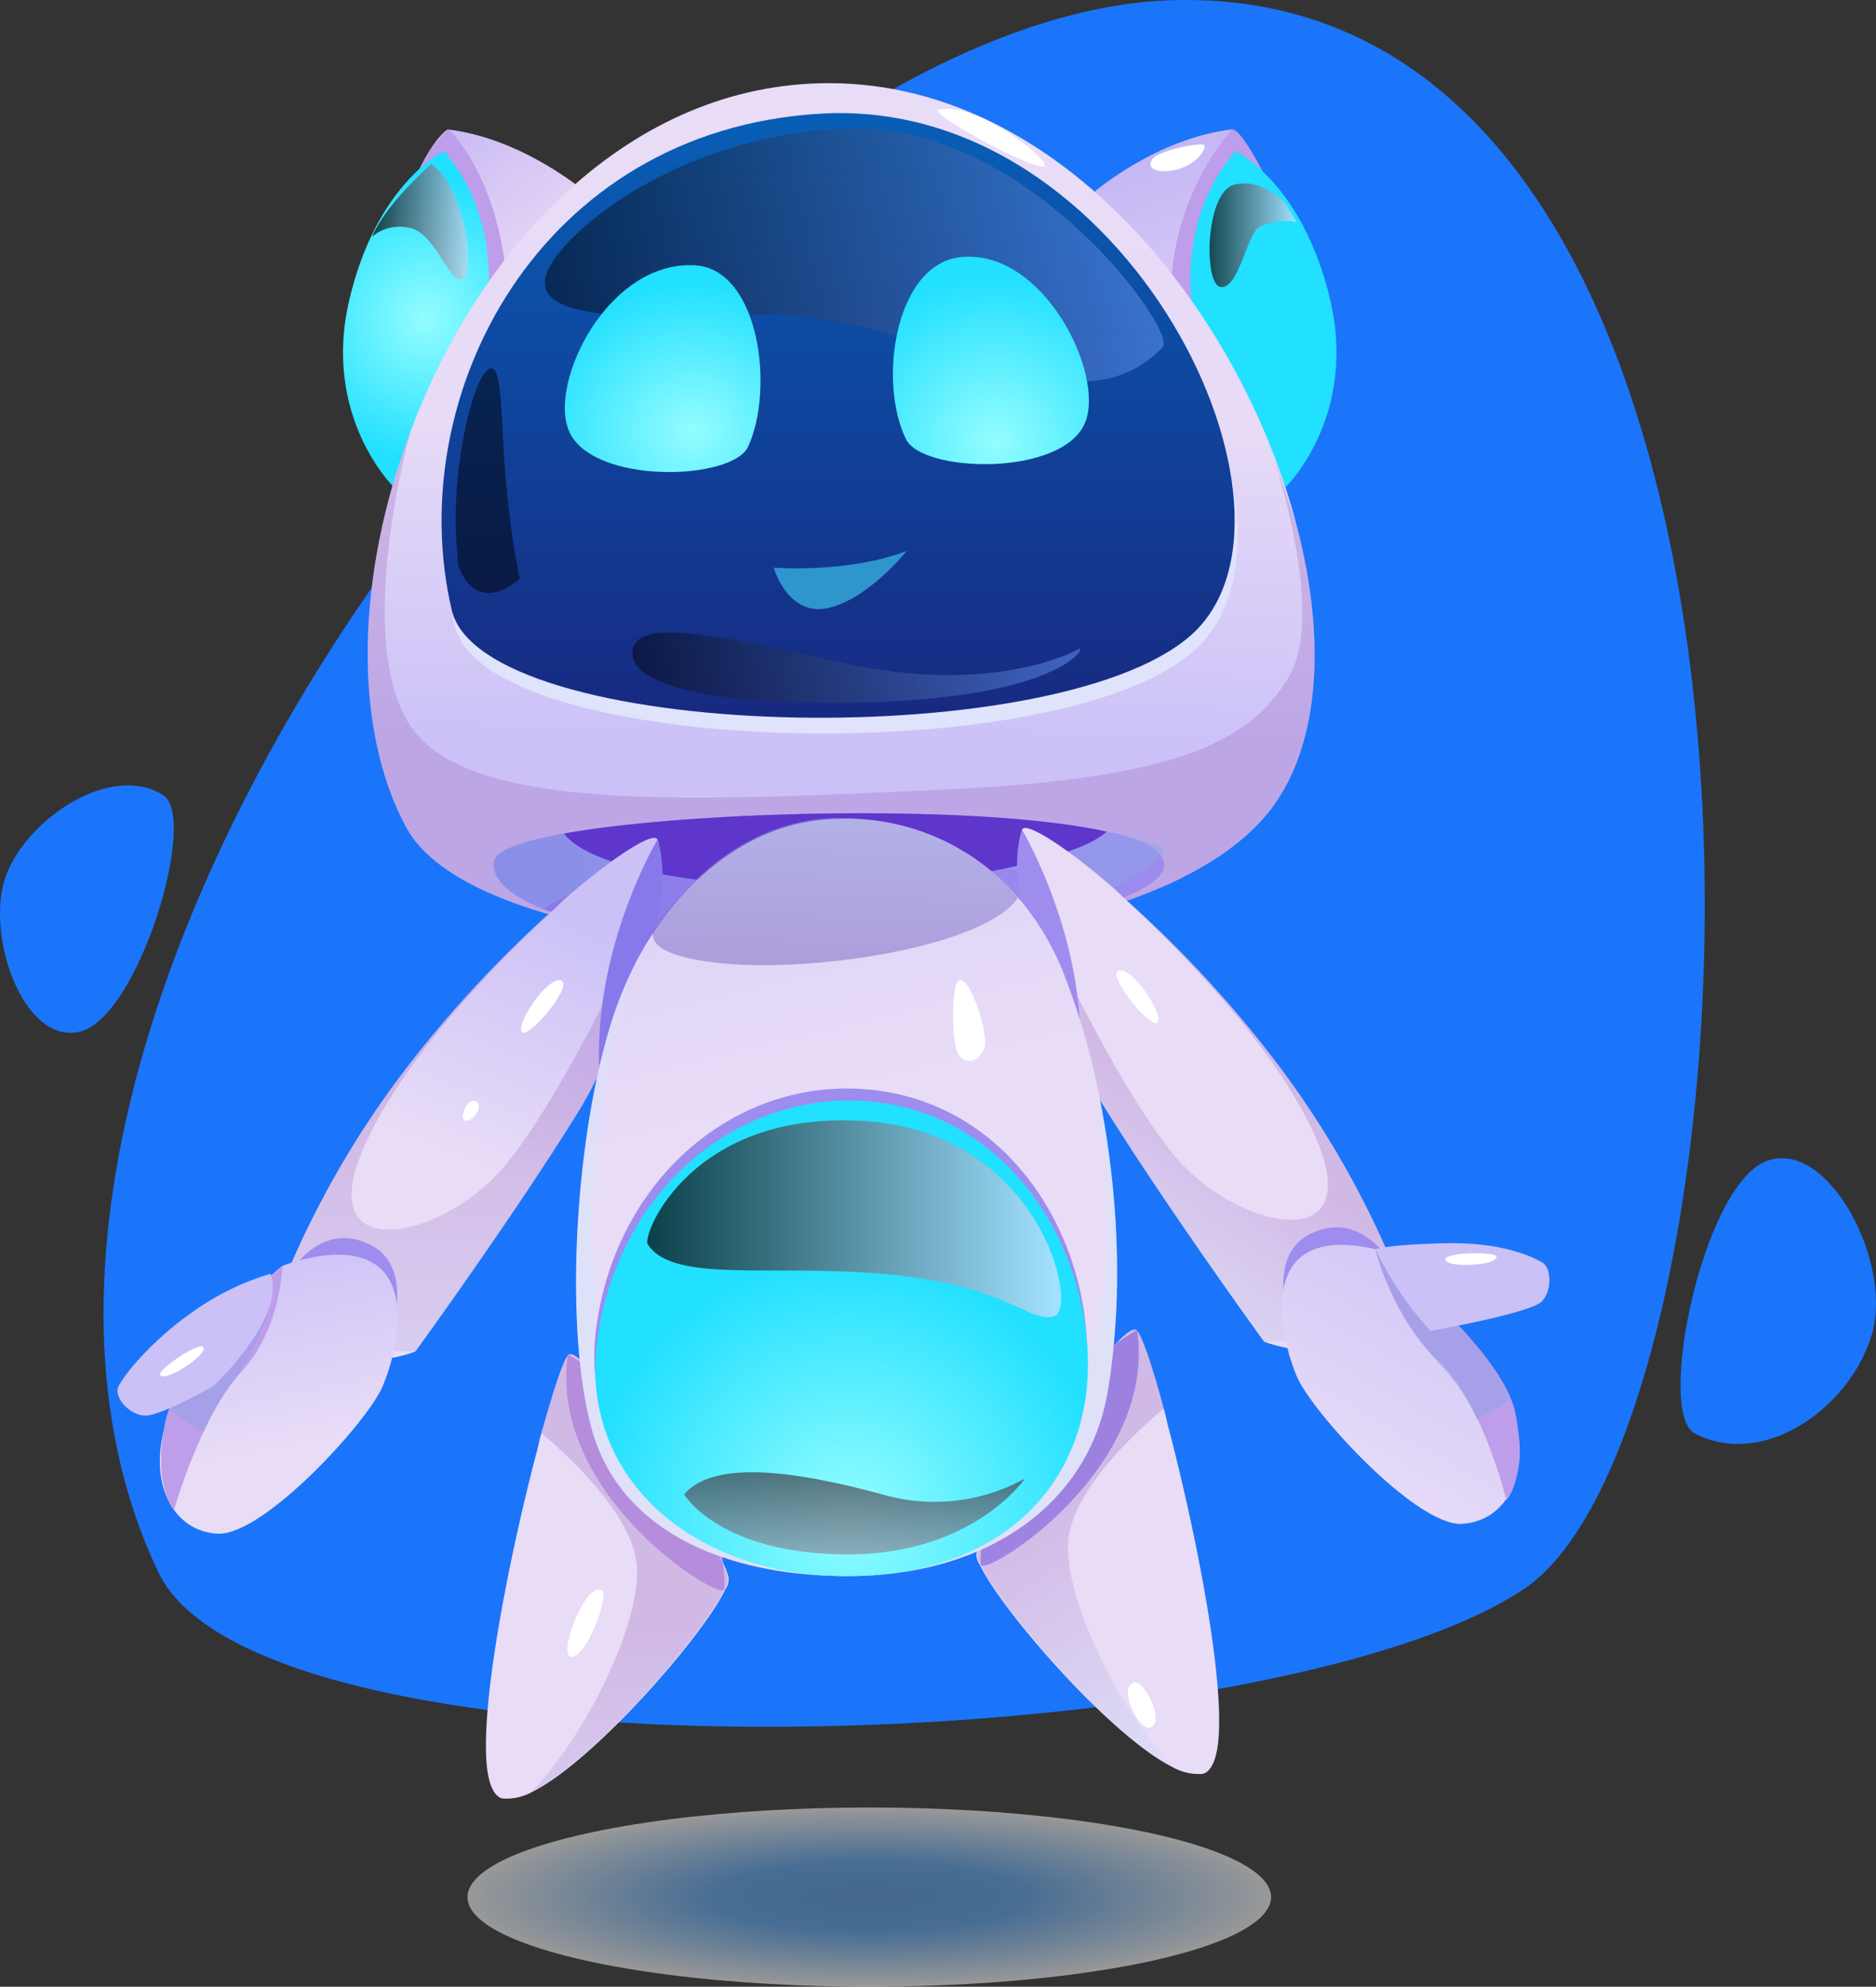 <svg xmlns="http://www.w3.org/2000/svg" xmlns:xlink="http://www.w3.org/1999/xlink" width="190.495" height="201.745" viewBox="0 0 190.495 201.745"><rect x="0" y="0" width="190.495" height="201.745" fill="#333333" stroke="none"/><defs><style>.a,.ah,.ap,.ax,.u,.w,.x,.z{opacity:0.5;}.a{fill:url(#a);}.b{fill:#1a75fa;}.c{fill:url(#b);}.d{fill:url(#c);}.ad,.al,.au,.e,.i,.s,.y{opacity:0.3;}.e{fill:url(#d);}.f{fill:url(#e);}.g{fill:url(#f);}.h{fill:#fff;}.i{fill:url(#g);}.j{fill:url(#h);}.k{fill:url(#i);}.l{fill:url(#j);}.m{fill:url(#k);}.n{fill:url(#l);}.o{fill:url(#m);}.p{fill:url(#n);}.q{fill:#dfe3fb;}.r{fill:url(#o);}.s{fill:url(#p);}.t{fill:url(#q);}.u{fill:url(#r);}.v{fill:url(#s);}.aa,.ab,.ay,.az,.w,.x,.z{mix-blend-mode:screen;isolation:isolate;}.w{fill:url(#t);}.x{fill:url(#u);}.y{fill:url(#v);}.z{fill:url(#w);}.aa,.ab,.ay,.az{opacity:0.72;}.aa{fill:url(#x);}.ab{fill:url(#y);}.ac{fill:url(#z);}.ad{fill:url(#aa);}.ae{fill:url(#ab);}.af{fill:url(#ac);}.ag{fill:url(#ad);}.ah{fill:url(#ae);}.ai{fill:url(#af);}.aj{fill:url(#ag);}.ak{fill:url(#ah);}.al{fill:url(#ai);}.am{fill:url(#aj);}.an{fill:url(#ak);}.ao{fill:url(#al);}.ap{fill:url(#am);}.aq{fill:url(#an);}.ar{fill:url(#ao);}.as{fill:#2f95cd;}.at{fill:url(#ap);}.au{fill:url(#aq);}.av{fill:url(#ar);}.aw{fill:url(#as);}.ax{fill:url(#at);}.ay{fill:url(#au);}.az{fill:url(#av);}.ba{fill:url(#aw);}.bb{fill:url(#ax);}</style><radialGradient id="a" cx="0.5" cy="0.499" r="0.5" gradientTransform="matrix(1, 0, 0, -1, 0, 0.999)" gradientUnits="objectBoundingBox"><stop offset="0" stop-color="#559dea"/><stop offset="0.388" stop-color="#5ea9f5"/><stop offset="1" stop-color="#fff"/></radialGradient><linearGradient id="b" x1="-5.981" y1="-4.374" x2="-5.752" y2="-3.378" gradientUnits="objectBoundingBox"><stop offset="0" stop-color="#cbc1f7"/><stop offset="1" stop-color="#e8dcf7"/></linearGradient><linearGradient id="c" x1="-8.94" y1="-7.11" x2="-8.94" y2="-6.428" gradientUnits="objectBoundingBox"><stop offset="0" stop-color="#be9dea"/><stop offset="1" stop-color="#9e8cef"/></linearGradient><linearGradient id="d" x1="0.5" y1="0.358" x2="0.71" y2="1.14" gradientUnits="objectBoundingBox"><stop offset="0" stop-color="#9d68c2"/><stop offset="1" stop-color="#ccedff"/></linearGradient><linearGradient id="e" x1="-26.812" y1="0.604" x2="-26.583" y2="1.6" xlink:href="#b"/><linearGradient id="f" x1="-41.392" y1="2.275" x2="-41.392" y2="2.958" xlink:href="#c"/><linearGradient id="g" x1="-33.186" y1="0.638" x2="-33.186" y2="1.598" xlink:href="#d"/><linearGradient id="h" x1="0.5" y1="-0.42" x2="0.792" y2="0.254" gradientUnits="objectBoundingBox"><stop offset="0" stop-color="#b9acf4"/><stop offset="1" stop-color="#e1d1f5"/></linearGradient><linearGradient id="i" x1="0.496" y1="6.746" x2="0.496" y2="7.745" xlink:href="#c"/><linearGradient id="j" x1="0.31" y1="-0.235" x2="0.5" y2="0.728" xlink:href="#h"/><linearGradient id="k" x1="0.496" y1="7.894" x2="0.496" y2="8.896" xlink:href="#c"/><radialGradient id="l" cx="0.499" cy="0.499" r="0.385" gradientTransform="matrix(2.299, 0, 0, -1, -0.648, 8.551)" gradientUnits="objectBoundingBox"><stop offset="0" stop-color="#94fdff"/><stop offset="1" stop-color="#22e0ff"/></radialGradient><radialGradient id="m" cx="0.499" cy="0.499" r="0.876" gradientTransform="translate(0.998 0.739) rotate(180) scale(1 0.481)" xlink:href="#l"/><linearGradient id="n" x1="0.519" y1="0.804" x2="0.531" y2="-0.01" gradientUnits="objectBoundingBox"><stop offset="0" stop-color="#cbc1f7"/><stop offset="0.094" stop-color="#cbc1f7"/><stop offset="0.533" stop-color="#e7dbf7"/><stop offset="1" stop-color="#e8dcf7"/></linearGradient><linearGradient id="o" x1="0.517" y1="-0.089" x2="0.517" y2="1.118" gradientUnits="objectBoundingBox"><stop offset="0" stop-color="#0665bd"/><stop offset="1" stop-color="#1a1f77"/></linearGradient><linearGradient id="p" x1="0.5" y1="1.023" x2="0.5" y2="2.023" xlink:href="#d"/><linearGradient id="q" y1="1.592" x2="1.001" y2="1.592" gradientUnits="objectBoundingBox"><stop offset="0" stop-color="#8879ea"/><stop offset="1" stop-color="#9e8cef"/></linearGradient><linearGradient id="r" x1="0.5" y1="1.902" x2="0.5" y2="2.908" gradientUnits="objectBoundingBox"><stop offset="0" stop-color="#8da4e5"/><stop offset="1" stop-color="#755cbb"/></linearGradient><linearGradient id="s" x1="0.485" y1="2.639" x2="0.508" y2="3.986" gradientUnits="objectBoundingBox"><stop offset="0" stop-color="#5e36cc"/><stop offset="1" stop-color="#6c4a96"/></linearGradient><linearGradient id="t" x1="-0.001" y1="6.01" x2="0.999" y2="6.01" gradientUnits="objectBoundingBox"><stop offset="0"/><stop offset="1" stop-color="#6a9bff"/></linearGradient><linearGradient id="u" x1="-0.001" y1="8.628" x2="0.999" y2="8.628" xlink:href="#t"/><linearGradient id="v" x1="0.432" y1="73.188" x2="0.432" y2="74.201" xlink:href="#d"/><linearGradient id="w" x1="3.75" y1="6.5" x2="3.75" y2="7.499" xlink:href="#t"/><linearGradient id="x" y1="14.353" x2="1.001" y2="14.353" gradientUnits="objectBoundingBox"><stop offset="0"/><stop offset="1" stop-color="#d4e2ff"/></linearGradient><linearGradient id="y" x1="0.001" y1="13.142" x2="1.001" y2="13.142" xlink:href="#x"/><linearGradient id="z" x1="0.553" y1="0.083" x2="0.398" y2="0.578" xlink:href="#b"/><linearGradient id="aa" x1="2.109" y1="0.46" x2="2.109" y2="1.577" xlink:href="#d"/><linearGradient id="ab" x1="2.336" y1="-4.05" x2="2.24" y2="-3.061" xlink:href="#c"/><linearGradient id="ac" x1="0.373" y1="0" x2="0.5" y2="0.712" xlink:href="#b"/><linearGradient id="ad" x1="12.097" y1="7.51" x2="12.097" y2="8.459" xlink:href="#c"/><linearGradient id="ae" x1="14.889" y1="15.713" x2="14.889" y2="16.869" xlink:href="#r"/><linearGradient id="af" x1="9.336" y1="12.97" x2="9.493" y2="14.344" xlink:href="#b"/><linearGradient id="ag" x1="3.503" y1="1.332" x2="4.333" y2="1.332" xlink:href="#q"/><linearGradient id="ah" x1="-10.719" y1="-1.022" x2="-10.531" y2="0.111" xlink:href="#b"/><linearGradient id="ai" x1="0.706" y1="0.643" x2="-0.18" y2="2.138" gradientUnits="objectBoundingBox"><stop offset="0" stop-color="#9d68c2"/><stop offset="0.294" stop-color="#c8e1fa"/><stop offset="1" stop-color="#ccedff"/></linearGradient><linearGradient id="aj" x1="-37.752" y1="-6.096" x2="-37.849" y2="-5.107" xlink:href="#c"/><linearGradient id="ak" x1="1" y1="0" x2="0.5" y2="1" xlink:href="#b"/><linearGradient id="al" x1="-16.144" y1="21.196" x2="-16.144" y2="22.207" xlink:href="#c"/><linearGradient id="am" x1="-17.394" y1="31.243" x2="-17.394" y2="32.408" xlink:href="#r"/><linearGradient id="an" x1="0.992" y1="37.326" x2="1.117" y2="39.297" xlink:href="#b"/><linearGradient id="ao" x1="-71.353" y1="0.204" x2="-70.523" y2="0.204" xlink:href="#q"/><linearGradient id="ap" x1="0.429" y1="-0.644" x2="0.603" y2="0.347" xlink:href="#b"/><linearGradient id="aq" x1="0.499" y1="-1.065" x2="0.499" y2="-0.065" xlink:href="#d"/><linearGradient id="ar" x1="0.499" y1="-1.57" x2="0.499" y2="-0.57" xlink:href="#c"/><radialGradient id="as" cx="0.53" cy="0.877" r="0.51" gradientTransform="matrix(1, 0, 0, -1.036, 0, 1.784)" xlink:href="#l"/><linearGradient id="at" x1="0.5" y1="-0.421" x2="0.5" y2="1.125" xlink:href="#r"/><linearGradient id="au" x1="0.001" y1="-2.201" x2="1.001" y2="-2.201" xlink:href="#x"/><linearGradient id="av" x1="0.5" y1="-0.589" x2="0.5" y2="1.874" xlink:href="#x"/><radialGradient id="aw" cx="0.516" cy="0.845" r="0.721" gradientTransform="matrix(1, 0, 0, -0.986, 0, 1.677)" xlink:href="#l"/><radialGradient id="ax" cx="0.639" cy="0.762" r="0.707" gradientTransform="translate(1.278 1.469) rotate(180) scale(1 0.928)" xlink:href="#l"/></defs><ellipse class="a" cx="40.8" cy="9.1" rx="40.8" ry="9.1" transform="translate(47.47 183.545)"/><g transform="translate(-25.03 -24.255)"><path class="b" d="M41.1,183.9c10.6,22.3,112.9,19,138.7,1.7S212.7,21.3,143.4,24.3C92.8,26.6,13.9,126.7,41.1,183.9Z"/><path class="b" d="M197.1,169.8c-3.9-2.1.8-25,7.2-27.6,6.3-2.6,13.2,10.5,10.7,17.9C212.6,167.5,203.9,173.4,197.1,169.8Z"/><path class="b" d="M41.6,105c3.6,2.3-2.5,22.5-8.4,24s-9.8-10.2-7.5-16S36.4,101.7,41.6,105Z"/><path class="c" d="M143.2,167.3c.2.6.3,1.3.5,2,2.7,10.3,5.8,25.7,5,32.1-.2,1.5-.6,2.5-1.3,2.9a1.268,1.268,0,0,1-.6.1,5.379,5.379,0,0,1-2.7-.7h0c-6.4-3.2-17.6-16.2-19.6-20.6a1.594,1.594,0,0,1-.3-1.2c1.1-4.4,14.6-23.6,16.2-22.6C140.9,159.6,142,162.8,143.2,167.3Z"/><path class="d" d="M124.6,183.1c0,1.6,18-9.4,15.9-23.8C140.5,159.3,124.6,168.1,124.6,183.1Z"/><path class="e" d="M143.2,167.3s-9.3,7.4-9.7,13.5c-.4,6,5.4,17.5,10.7,22.9-6.4-3.2-17.6-16.2-19.6-20.6a1.594,1.594,0,0,1-.3-1.2c1.1-4.4,14.6-23.6,16.2-22.6C140.9,159.6,142,162.8,143.2,167.3Z"/><path class="f" d="M80,169.8c-.2.6-.3,1.3-.5,2-2.7,10.3-5.8,25.7-5,32.1.2,1.5.6,2.5,1.3,2.9a1.268,1.268,0,0,0,.6.1,5.379,5.379,0,0,0,2.7-.7h0c6.4-3.2,17.6-16.2,19.6-20.6a1.594,1.594,0,0,0,.3-1.2c-1.1-4.4-14.6-23.6-16.2-22.6C82.3,162.1,81.3,165.2,80,169.8Z"/><path class="g" d="M98.6,185.6c0,1.6-18-9.4-15.9-23.8C82.8,161.8,98.7,170.6,98.6,185.6Z"/><path class="h" d="M86.2,185.8c.7.6-1.7,6.9-3.2,6.7C81.6,192.4,84.6,184.5,86.2,185.8Z"/><path class="h" d="M140.3,195.1c.9-.1,2.9,3.6,1.7,4.5S138.3,195.3,140.3,195.1Z"/><path class="i" d="M80,169.8s9.3,7.4,9.7,13.5c.4,6-5.4,17.5-10.7,22.9,6.4-3.2,17.6-16.2,19.6-20.6a1.594,1.594,0,0,0,.3-1.2c-1.1-4.4-14.6-23.6-16.2-22.6C82.3,162.1,81.3,165.2,80,169.8Z"/><path class="j" d="M84.4,43.7s-6.3-5.4-13.9-6.3c0,0-2.3,1.1-5.1,9.6s2.3,25.1,2.3,25.1Z"/><path class="k" d="M67.6,41.6a11.512,11.512,0,0,1,3-4.2s6.3,5.8,6,19.7L74.8,59Z"/><path class="l" d="M136.2,43.7s6.3-5.4,13.9-6.3c0,0,2.3,1.1,5.1,9.6s-2.3,25.1-2.3,25.1Z"/><path class="m" d="M150.1,37.4a26.86,26.86,0,0,0-6.2,17.3l2.4,1.5,7-14.4S151,37.2,150.1,37.4Z"/><path class="n" d="M146.1,55.5s-1.6-9.1,4.4-15.9c0,0,6.8,3.2,9.6,15.1s-4.5,19-4.5,19Z"/><path class="o" d="M74.5,55.5s1.6-9.1-4.4-15.9c0,0-6.8,3.2-9.6,15.1s4.5,19,4.5,19Z"/><path class="p" d="M154.4,106c-14,19.6-79.6,18.1-88.1,2.3-5.6-10.3-5-25.9.4-40.2,7-18.8,22.3-35.4,42.5-35.4,23.8,0,42.1,23.7,47.6,45.3C159.6,89,159.1,99.4,154.4,106Z"/><path class="q" d="M71.2,87.8c3.1,13.3,60.8,14.8,74.9,2.7,14.2-12.1-6.2-55-37.5-53.1C80.1,39.1,66.1,66,71.2,87.8Z"/><path class="r" d="M70.9,86.2c3.1,13.3,60.8,14.8,74.9,2.7,14.2-12.1-6.2-55-37.5-53.1C79.8,37.5,65.8,64.4,70.9,86.2Z"/><path class="s" d="M154.4,106c-14,19.6-79.6,18.1-88.1,2.3-5.6-10.3-5-25.9.4-40.2h0c-.2.8-5.7,20.9-.1,29.7,5.7,9,28.4,7.8,52.8,6.7,24.4-1,32.4-4.6,36.5-11.5,3.2-5.4,0-17.3-1.5-22.2l2.4,7.1C159.6,89,159.1,99.4,154.4,106Z"/><path class="t" d="M109.3,120.4c-13.6,0-23.5-1.5-29-3.8h0c-3.6-1.4-5.4-3.2-5.1-4.9.2-1.1,2.8-2,7-2.8,12.4-2.2,38-2.9,51.8-.8q1.8.3,3.3.6c.2,0,.4.1.6.1h.1c2.4.6,4.1,1.3,4.8,2.2a1.612,1.612,0,0,1,.4.7C144.6,116.1,121.6,120.4,109.3,120.4Z"/><path class="u" d="M143.2,110.6a.758.758,0,0,1-.2.4c-1.3,1.9-6.8,4.3-6.8,4.3s-20.8-8.5-37.7-4.7-18.2,6-18.2,6h0c-3.6-1.4-5.4-3.2-5.1-4.9.2-1.1,2.8-2,7-2.8,12.4-2.2,38-2.9,51.8-.8,1.4.3,2.8.5,3.9.8h.1C141.4,109.6,143.3,110.2,143.2,110.6Z"/><path class="v" d="M137.4,108.7c-3.2,3.1-18.7,5.7-27.5,5.7-15.8,0-25.4-2.5-27.6-5.5C95.7,106.5,124.8,105.9,137.4,108.7Z"/><path class="w" d="M80.4,52.5c-.7,4.3,8.9,4.1,22,3.7,15.7-.5,31.5,13,40.7,3.3,1.5-1.6-13.5-22.6-31.7-22.2C93.2,37.8,81,48.8,80.4,52.5Z"/><path class="x" d="M89.3,90.1c-.8,3.1,5.7,5.7,21.8,5.5,20.4-.2,24-5.2,23.6-5.5,0,0-8.5,5-24.4,1.4C99.7,89.2,90.2,86.8,89.3,90.1Z"/><path class="y" d="M154.3,70.5l-.5-1.4A9.328,9.328,0,0,1,154.3,70.5Z"/><path class="h" d="M120.4,35.4c-1.4.3,10.2,6.5,10.7,5.7C131.5,40.4,124.2,34.5,120.4,35.4Z"/><path class="h" d="M142.6,40c-1.2.6-1.1,1.9,1.3,1.6s3.7-2.2,3.4-2.6C147.1,38.7,143.9,39.3,142.6,40Z"/><path class="z" d="M71.6,81.8a41.235,41.235,0,0,1,.1-10.6c.8-6.1,2.4-10,3.4-9.5,1,.6.8,6.5,1.4,12.4A85.488,85.488,0,0,0,77.8,83S73.7,87,71.6,81.8Z"/><path class="aa" d="M155.6,45s-2.2-2.7-5.2-2-3.2,10.2-1.4,10.4,2.6-5.2,3.9-6.1a6.459,6.459,0,0,1,3.8-.5Z"/><path class="ab" d="M62.8,48.3a4.3,4.3,0,0,1,3.8-.9c2.6.4,4.1,5.8,5.4,5.2,1.3-.5.4-9.2-3.2-11.7C68.9,40.9,64.3,44.8,62.8,48.3Z"/><path class="ac" d="M91.2,116.7c-1.2,5.9-3.6,14.3-7.6,20.7C77,148,67.5,161.1,67.2,161.5h0c-4.6,1.7-9.4.6-12.4-.4a17.565,17.565,0,0,1-3-1.3,95.19,95.19,0,0,1,13.9-26.3,117.445,117.445,0,0,1,15.9-17.2l.1-.1.2-.2.1-.1.1-.1.1-.1h0c5-4.4,8.9-6.8,9.5-6.3C92.2,109.8,92,112.7,91.2,116.7Z"/><path class="ad" d="M91.2,116.7c-1.2,5.9-3.6,14.3-7.6,20.7C77,148,67.5,161.1,67.2,161.5h0l-12.4-.4a17.565,17.565,0,0,1-3-1.3,95.19,95.19,0,0,1,13.9-26.3,117.445,117.445,0,0,1,15.9-17.2c-2.8,2.6-14.9,13.8-19.6,24.4-5.3,12.1,7.4,9.5,13.7,2.6S91,116.5,91,116.5Z"/><path class="h" d="M78.1,129.1c-.9-.5,2.3-5.5,3.8-5.3C83.5,124,78.9,129.6,78.1,129.1Z"/><path class="h" d="M73.4,136.1c-.7-.5-1.8,1.4-1.2,1.9C72.9,138.4,74.2,136.7,73.4,136.1Z"/><path class="ae" d="M53.9,154.4s3.2-6.4,8.6-3.8c5.4,2.5,1.5,11.3,1.5,11.3s-7.2,3.3-12.2-1.9A30.839,30.839,0,0,1,53.9,154.4Z"/><path class="af" d="M53.7,152.8s6.9-2.8,10.1.4c2.6,2.6,1.6,8.2.1,11.8s-12,15.1-16.7,15c-4.7-.2-7.2-5.3-5.3-11.3C41.8,168.7,48.5,156.8,53.7,152.8Z"/><path class="ag" d="M53.7,152.8s-.1,6.4-4.2,10.8-6.8,14-6.8,14-2.2-2.4-.9-8.9S53.7,152.8,53.7,152.8Z"/><path class="ah" d="M42.2,167.4l3.5,2.3a25.136,25.136,0,0,1,3.1-5.3,26.843,26.843,0,0,0,3.3-6.5Z"/><path class="ai" d="M52.5,153.6a26.645,26.645,0,0,0-7.8,3.8c-4.6,3.2-7.4,6.9-7.7,7.8-.3,1,1.1,2.7,2.7,2.8s7-3,7-3S54.1,158.1,52.5,153.6Z"/><path class="h" d="M41.3,163.9c-.4-.5,4.2-3.6,4.4-2.8C46,161.9,41.9,164.6,41.3,163.9Z"/><path class="aj" d="M91.8,109.5s-6.6,11-5.9,23.6C85.9,133.1,94.4,117.7,91.8,109.5Z"/><path class="ak" d="M129.4,115.7c1.2,5.9,3.6,14.3,7.6,20.7,6.6,10.6,16.1,23.7,16.4,24.1h0c4.6,1.7,9.4.6,12.4-.4a17.565,17.565,0,0,0,3-1.3,95.19,95.19,0,0,0-13.9-26.3A117.445,117.445,0,0,0,139,115.3l-.1-.1-.2-.2-.1-.1-.1-.1-.1-.1h0c-5-4.4-8.9-6.8-9.5-6.3C128.5,108.8,128.6,111.7,129.4,115.7Z"/><path class="al" d="M129.4,115.7c1.2,5.9,3.6,14.3,7.6,20.7,6.6,10.6,16.1,23.7,16.4,24.1h0l12.4-.4a17.565,17.565,0,0,0,3-1.3,95.19,95.19,0,0,0-13.9-26.3A117.445,117.445,0,0,0,139,115.3c2.8,2.6,14.9,13.8,19.6,24.4,5.3,12.1-7.4,9.5-13.7,2.6s-15.3-26.8-15.3-26.8Z"/><path class="h" d="M142.5,128.1c.9-.5-2.3-5.5-3.8-5.3S141.7,128.6,142.5,128.1Z"/><path class="am" d="M166.8,153.3s-3.2-6.4-8.6-3.8c-5.4,2.5-1.5,11.3-1.5,11.3s7.2,3.3,12.2-1.9C168.8,158.9,168.2,156.6,166.8,153.3Z"/><path class="an" d="M166.9,151.8s-6.9-2.8-10.1.4c-2.6,2.6-1.6,8.2-.1,11.8s12,15.1,16.7,15c4.7-.2,7.2-5.3,5.3-11.3C178.8,167.7,172.1,155.8,166.9,151.8Z"/><path class="ao" d="M164.7,151.1s1.6,6.9,6.5,11.5c4.4,4.1,6.8,14,6.8,14s2.2-2.4.9-8.9C177.5,161.1,164.7,151.1,164.7,151.1Z"/><path class="ap" d="M178.4,166.4l-3.4,2a19.984,19.984,0,0,0-3.2-5c-5.9-6.2-7.1-12.3-7.1-12.3l8,7.3a49.773,49.773,0,0,1,3.4,4C176.8,163.4,178.4,166.4,178.4,166.4Z"/><path class="aq" d="M164.7,151.1s1.6-.5,7.3-.6c5.8-.1,8.9,1.5,9.7,2s1,2.7-.1,3.9-11.3,3-11.3,3A32.531,32.531,0,0,1,164.7,151.1Z"/><path class="h" d="M177,151.9c.1-.6-5.5-.5-5.2.3C172,153,176.9,152.8,177,151.9Z"/><path class="ar" d="M128.8,108.5s6.6,11,5.9,23.6C134.7,132.1,126.2,116.6,128.8,108.5Z"/><path class="as" d="M117.1,80.2s-3.9,4.9-8,5.8-5.5-4.1-5.5-4.1S111.1,82.5,117.1,80.2Z"/><path class="at" d="M137.5,165.6c-1.9,11.2-12,18.7-26.4,18.7-12.6,0-23.2-4.7-26-15s-1.7-29.4,2-41.2a38.63,38.63,0,0,1,2-5.1h0a28.631,28.631,0,0,1,2.4-4.2h0c4.6-6.9,11.3-11.4,18.9-11.4a22.973,22.973,0,0,1,18.1,8.1A27.212,27.212,0,0,1,133,123a76.182,76.182,0,0,1,3.1,9.9v.1C138.6,143.8,139.2,155.6,137.5,165.6Z"/><path class="au" d="M137.5,165.6c-1.9,11.2-12,18.7-26.4,18.7-12.6,0-23.2-4.7-26-15s-1.7-29.4,2-41.2a38.63,38.63,0,0,1,2-5.1h0s-7.6,25.2-1.5,41.3,34.4,15.7,44,5c9.1-10.1,4.9-34,4.5-36.3C138.6,143.8,139.2,155.6,137.5,165.6Z"/><path class="av" d="M85.6,158.9c2.1-15.1,14.3-25.3,27.7-24,14.5,1.4,22.3,15.2,22.1,27.1s-8.9,21.1-24.4,21.1C95.4,183.1,83.6,173.1,85.6,158.9Z"/><path class="aw" d="M85.7,160.2c2.1-15.1,14.3-25.3,27.7-24.1,14.5,1.4,22.3,15.2,22.1,27.1s-8.9,21.1-24.4,21.1C95.5,184.4,83.7,174.3,85.7,160.2Z"/><path class="ax" d="M128.4,115.4c-3.1,4.8-20,7.6-29.8,6.7-8.5-.8-7.2-3.1-7.2-3.4h0c4.6-6.9,11.3-11.4,18.9-11.4C118.2,107.4,124.3,110.6,128.4,115.4Z"/><path class="h" d="M122.4,123.8c-.8.3-.8,6.6,0,7.6s2.1.7,2.6-.8C125.4,129.2,123.6,123.4,122.4,123.8Z"/><path class="ay" d="M90.8,150.6c2.6,4.1,13.1,1.9,24.9,3.1s13.9,5,16.4,4.2-1.4-18.6-19.2-19.8C95.3,136.9,90.2,149.6,90.8,150.6Z"/><path class="az" d="M94.5,176s3.5,6,16.4,6.1,18.2-7.7,18.2-7.7a18.981,18.981,0,0,1-14.5,1.6C106.1,173.7,97.6,172.4,94.5,176Z"/><path class="ba" d="M117,68.8c1.6,3.5,15.9,3.9,18.2-1.6,2.1-4.9-4.3-18-12.9-16.8C115.9,51.4,114.2,63,117,68.8Z"/><path class="bb" d="M101,69.6c-1.6,3.5-15.9,3.9-18.2-1.6-2.1-4.9,4-17.4,12.9-16.8C102.1,51.7,103.7,63.7,101,69.6Z"/></g></svg>